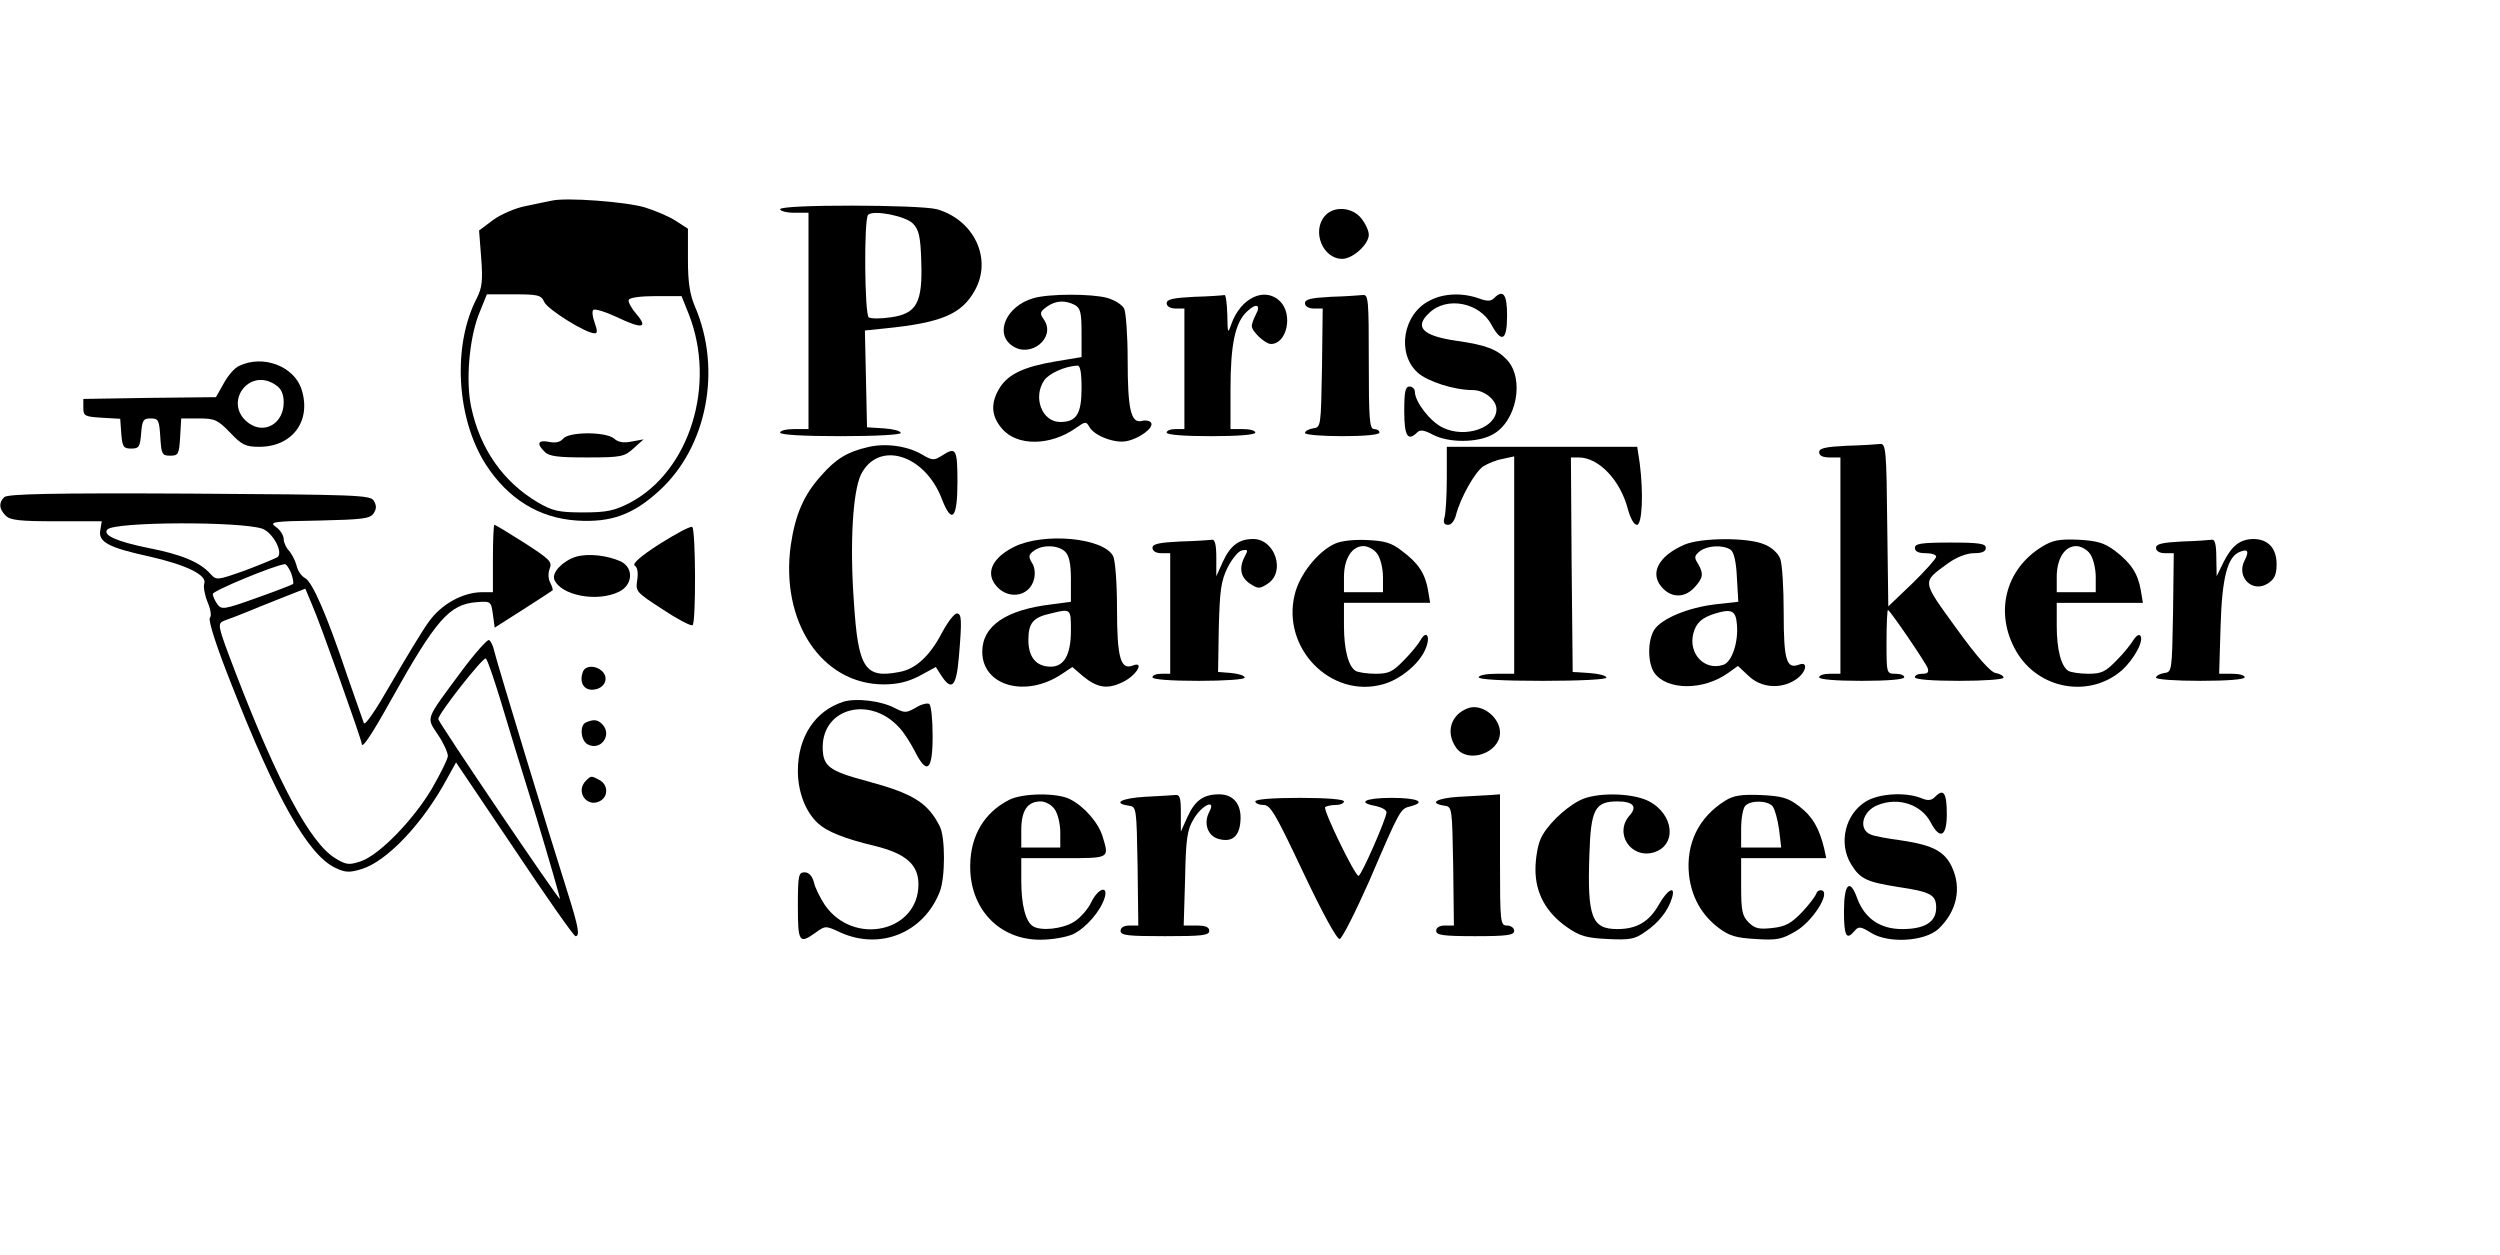 <?xml version="1.0" standalone="no"?>
<!DOCTYPE svg PUBLIC "-//W3C//DTD SVG 20010904//EN"
        "http://www.w3.org/TR/2001/REC-SVG-20010904/DTD/svg10.dtd">
<svg version="1.0" xmlns="http://www.w3.org/2000/svg"
     width="705pt" height="354pt" viewBox="0 0 705 354"
     preserveAspectRatio="xMidYMid meet">

    <g transform="translate(0,354) scale(0.1,-0.1)"
       fill="#000000" stroke="none">
        <path d="M1555 2974 c-11 -2 -43 -9 -72 -15 -28 -5 -70 -23 -92 -39 l-40 -30
6 -78 c5 -64 2 -84 -12 -112 -70 -134 -58 -340 25 -470 63 -97 150 -151 257
-158 97 -6 159 17 233 85 134 123 176 341 100 518 -15 35 -20 69 -20 133 l0
87 -34 22 c-18 12 -58 29 -87 38 -53 16 -224 29 -264 19z m-20 -286 c10 -21
117 -88 142 -88 8 0 8 7 0 30 -6 16 -8 32 -4 36 4 4 34 -5 66 -20 71 -34 90
-32 56 8 -14 16 -24 34 -22 40 2 7 34 11 77 11 l72 0 20 -50 c79 -200 3 -444
-166 -533 -43 -22 -64 -27 -131 -27 -70 0 -86 4 -128 28 -98 58 -163 151 -188
268 -16 73 -6 192 21 262 l23 57 76 0 c69 0 77 -2 86 -22z"/>
        <path d="M1588 2303 c-8 -10 -22 -13 -40 -9 -31 6 -36 -5 -12 -28 12 -13 38
-16 119 -16 97 0 106 2 132 26 l28 25 -33 -6 c-23 -5 -39 -2 -50 8 -23 20
-127 20 -144 0z"/>
        <path d="M2200 2950 c0 -5 18 -10 40 -10 l40 0 0 -305 0 -305 -40 0 c-22 0
-40 -4 -40 -10 0 -6 63 -10 170 -10 100 0 170 4 170 9 0 6 -21 11 -47 13 l-48
3 -3 137 -3 136 58 6 c158 16 215 40 252 107 50 89 -2 199 -107 229 -49 13
-442 14 -442 0z m374 -40 c17 -17 22 -36 24 -108 4 -116 -13 -147 -87 -157
-27 -4 -55 -4 -61 0 -12 7 -14 277 -2 289 14 15 105 -3 126 -24z"/>
        <path d="M3737 2932 c-39 -43 -7 -122 48 -122 30 0 75 41 75 68 0 11 -9 31
-21 46 -25 32 -77 36 -102 8z"/>
        <path d="M2914 2699 c-77 -22 -111 -101 -58 -135 51 -34 121 23 89 73 -14 20
-13 23 7 38 26 18 51 19 79 5 16 -9 19 -22 19 -79 l0 -68 -72 -12 c-90 -15
-135 -36 -159 -75 -26 -42 -24 -79 6 -114 42 -51 137 -50 209 1 27 19 29 19
38 3 14 -25 72 -47 105 -40 36 7 78 38 69 52 -3 5 -15 8 -26 5 -31 -8 -40 33
-40 173 0 69 -5 134 -10 144 -6 11 -27 24 -48 30 -44 12 -165 12 -208 -1z
m136 -253 c0 -73 -14 -96 -60 -96 -52 0 -78 70 -45 118 14 19 57 39 93 41 8 1
12 -18 12 -63z"/>
        <path d="M3368 2703 c-60 -3 -78 -7 -78 -18 0 -9 10 -15 25 -15 l25 0 0 -170
0 -170 -25 0 c-14 0 -25 -4 -25 -10 0 -6 48 -10 125 -10 77 0 125 4 125 10 0
6 -16 10 -35 10 l-35 0 0 111 c0 128 13 189 46 220 27 26 41 20 25 -9 -6 -12
-11 -25 -11 -31 0 -16 38 -51 54 -51 45 0 63 83 26 120 -43 43 -112 10 -138
-65 -10 -28 -10 -25 -11 28 -1 31 -4 56 -8 55 -5 -1 -43 -4 -85 -5z"/>
        <path d="M3753 2703 c-56 -3 -73 -7 -73 -18 0 -9 10 -15 25 -15 l25 0 -2 -167
c-3 -166 -3 -168 -25 -171 -13 -2 -23 -8 -23 -13 0 -5 47 -9 105 -9 63 0 105
4 105 10 0 6 -7 10 -15 10 -13 0 -15 28 -15 190 0 175 -1 190 -17 188 -10 -1
-51 -4 -90 -5z"/>
        <path d="M4031 2692 c-75 -38 -93 -149 -33 -203 28 -25 103 -49 155 -49 33 0
67 -28 67 -54 0 -52 -87 -83 -151 -52 -35 16 -79 73 -79 101 0 8 -7 15 -15 15
-12 0 -15 -14 -15 -70 0 -70 10 -86 37 -59 8 8 20 6 44 -7 44 -23 124 -23 167
0 69 36 92 157 42 211 -28 30 -59 42 -143 54 -96 14 -120 39 -76 79 49 47 142
29 175 -34 29 -53 44 -44 44 26 0 61 -11 75 -37 49 -9 -9 -20 -9 -44 0 -46 16
-99 14 -138 -7z"/>
        <path d="M674 2508 c-12 -5 -31 -27 -43 -49 l-22 -39 -187 -2 -187 -3 0 -25
c0 -23 4 -25 52 -28 l52 -3 3 -42 c3 -37 6 -42 28 -42 22 0 25 5 28 43 3 37 6
42 27 42 22 0 24 -5 27 -52 3 -49 5 -53 28 -53 23 0 25 4 28 53 l3 52 50 0
c45 0 53 -4 88 -40 33 -35 44 -40 82 -40 93 0 147 72 120 160 -20 67 -109 101
-177 68z m104 -54 c15 -10 22 -25 22 -49 0 -59 -54 -91 -99 -58 -74 55 1 160
77 107z"/>
        <path d="M2447 2279 c-57 -13 -90 -33 -131 -80 -49 -54 -73 -109 -86 -196 -30
-216 87 -392 261 -393 40 0 69 7 102 24 l46 25 16 -25 c29 -44 42 -30 49 53 9
106 8 123 -6 123 -7 0 -26 -25 -42 -55 -34 -65 -74 -102 -120 -110 -97 -19
-116 10 -128 197 -12 167 -3 312 20 360 49 97 180 57 228 -69 28 -73 44 -56
44 47 0 95 -4 101 -44 75 -22 -14 -27 -14 -57 4 -42 24 -103 32 -152 20z"/>
        <path d="M5208 2283 c-60 -3 -78 -7 -78 -18 0 -10 10 -15 30 -15 l30 0 0 -305
0 -305 -30 0 c-16 0 -30 -4 -30 -10 0 -6 47 -10 120 -10 73 0 120 4 120 10 0
6 -11 10 -25 10 -25 0 -25 1 -25 90 0 50 2 90 4 90 5 0 105 -146 112 -164 4
-12 0 -16 -15 -16 -12 0 -21 -4 -21 -10 0 -6 48 -10 125 -10 70 0 125 4 125 9
0 5 -10 11 -22 13 -14 2 -51 43 -111 126 -99 137 -98 129 -23 184 24 17 52 28
73 28 23 0 33 5 33 15 0 12 -18 15 -100 15 -82 0 -100 -3 -100 -15 0 -10 10
-15 30 -15 17 0 30 -4 30 -10 0 -5 -30 -39 -67 -75 l-68 -65 -3 230 c-2 211
-4 230 -20 228 -9 -1 -52 -4 -94 -5z"/>
        <path d="M4080 2193 c0 -49 -3 -98 -6 -110 -5 -17 -2 -23 10 -23 9 0 18 12 22
28 12 47 53 121 77 137 13 8 37 18 55 21 l32 7 0 -307 0 -306 -50 0 c-27 0
-50 -4 -50 -10 0 -6 67 -10 180 -10 106 0 180 4 180 9 0 6 -21 11 -47 13 l-48
3 -3 303 -2 302 22 0 c57 0 118 -65 139 -147 7 -25 17 -43 25 -43 15 0 19 89
8 174 l-7 46 -268 0 -269 0 0 -87z"/>
        <path d="M12 2138 c-16 -16 -15 -33 4 -52 12 -13 40 -16 143 -16 l128 0 -4
-24 c-7 -34 22 -50 137 -75 106 -24 165 -53 156 -77 -3 -8 1 -31 9 -51 9 -21
12 -40 7 -45 -6 -6 19 -83 60 -186 126 -322 216 -482 293 -519 29 -14 41 -14
74 -4 71 21 173 128 241 254 l26 47 165 -245 c90 -135 167 -245 172 -245 13 0
8 27 -22 122 -50 157 -200 651 -207 681 -3 15 -10 30 -15 32 -4 3 -39 -36 -77
-87 -105 -142 -100 -129 -67 -180 16 -23 28 -51 28 -60 -1 -10 -21 -50 -44
-90 -52 -89 -150 -190 -202 -207 -33 -11 -41 -10 -72 9 -70 43 -161 212 -280
521 -53 139 -53 140 -32 149 12 4 46 17 75 29 28 12 75 30 102 41 l51 20 20
-48 c20 -44 139 -379 139 -389 0 -17 27 23 81 120 129 231 166 273 244 279 39
3 40 2 45 -35 l5 -37 80 51 c44 28 82 53 83 54 2 2 -1 11 -6 21 -6 11 -7 27
-2 40 8 20 0 27 -71 73 -44 28 -82 51 -85 51 -2 0 -4 -43 -4 -95 l0 -95 -32 0
c-55 -1 -115 -35 -150 -85 -18 -25 -65 -103 -105 -172 -43 -75 -74 -121 -77
-112 -3 8 -24 68 -47 134 -57 170 -98 264 -119 275 -10 5 -21 21 -24 36 -4 15
-14 33 -21 41 -8 8 -15 23 -15 33 0 10 -10 26 -22 34 -20 14 -10 16 122 18
123 3 144 5 154 21 8 12 8 22 0 35 -10 16 -48 17 -520 20 -388 2 -513 -1 -522
-10z m728 -89 c29 -11 59 -65 43 -80 -5 -3 -45 -20 -90 -37 -82 -29 -82 -29
-100 -10 -29 33 -83 55 -176 73 -88 18 -129 36 -114 52 22 22 375 23 437 2z
m81 -125 c5 -15 8 -29 5 -31 -2 -2 -48 -20 -102 -39 -92 -33 -99 -34 -111 -18
-7 10 -13 23 -13 29 0 9 174 81 203 84 4 1 12 -11 18 -25z m589 -354 c17 -58
63 -208 102 -333 38 -126 68 -230 67 -232 -4 -3 -342 497 -343 507 -2 13 128
178 134 171 5 -4 22 -55 40 -113z"/>
        <path d="M1860 2006 c-53 -34 -78 -56 -70 -61 8 -5 10 -20 7 -41 -5 -32 -3
-34 71 -82 42 -28 80 -48 85 -45 10 6 9 271 -1 277 -5 3 -46 -19 -92 -48z"/>
        <path d="M2860 1998 c-58 -29 -79 -68 -56 -103 32 -48 99 -41 112 12 4 15 2
35 -6 46 -10 17 -10 23 6 34 24 18 69 16 88 -3 11 -11 16 -34 16 -78 l0 -63
-52 -7 c-131 -15 -198 -61 -198 -134 0 -96 122 -131 224 -63 l30 20 29 -25
c41 -34 70 -39 114 -17 38 18 62 60 27 46 -34 -13 -44 23 -44 160 0 73 -5 137
-11 149 -28 52 -196 67 -279 26z m160 -236 c0 -68 -19 -102 -57 -102 -41 0
-63 27 -63 75 0 48 13 64 63 75 57 14 57 14 57 -48z"/>
        <path d="M3328 2013 c-60 -3 -78 -7 -78 -18 0 -9 10 -15 25 -15 l25 0 0 -170
0 -170 -25 0 c-14 0 -25 -4 -25 -10 0 -6 50 -10 130 -10 74 0 130 4 130 9 0 6
-17 11 -37 13 l-38 3 2 125 c3 106 6 131 25 170 13 25 31 47 41 48 16 3 17 1
8 -16 -18 -33 -13 -60 14 -78 23 -15 27 -15 50 0 51 33 21 126 -41 126 -40 0
-64 -18 -85 -63 l-19 -42 0 53 c0 36 -4 51 -12 50 -7 -1 -48 -4 -90 -5z"/>
        <path d="M3765 2007 c-49 -22 -101 -88 -114 -144 -37 -151 102 -293 248 -253
49 13 104 58 121 100 15 35 3 55 -14 25 -6 -11 -27 -37 -47 -57 -32 -33 -43
-38 -80 -38 -24 0 -49 4 -56 8 -21 13 -33 61 -33 128 l0 64 121 0 122 0 -6 36
c-8 46 -27 76 -73 110 -29 23 -49 29 -98 31 -37 2 -73 -2 -91 -10z m119 -29
c9 -12 16 -42 16 -65 l0 -43 -55 0 -55 0 0 43 c0 51 22 87 55 87 13 0 31 -10
39 -22z"/>
        <path d="M4750 2004 c-76 -33 -100 -84 -60 -124 27 -27 62 -25 88 3 25 27 27
39 10 68 -11 17 -10 22 6 35 22 16 64 18 86 4 9 -6 16 -32 18 -78 l4 -69 -63
-7 c-78 -9 -153 -40 -174 -72 -19 -30 -19 -93 0 -121 35 -50 138 -51 208 -1
l28 20 30 -28 c35 -34 91 -38 132 -11 30 19 38 53 11 43 -36 -14 -44 11 -44
145 0 70 -4 139 -10 154 -6 15 -24 32 -45 40 -46 20 -179 19 -225 -1z m148
-224 c5 -50 -14 -108 -39 -115 -52 -17 -98 31 -84 88 8 31 24 45 62 57 46 14
58 8 61 -30z"/>
        <path d="M5758 1998 c-104 -64 -134 -188 -72 -295 62 -107 206 -133 298 -53
35 32 64 86 51 98 -4 4 -12 -2 -19 -13 -6 -11 -27 -37 -47 -57 -32 -33 -43
-38 -80 -38 -24 0 -49 4 -56 8 -21 13 -33 61 -33 128 l0 64 121 0 122 0 -6 36
c-8 46 -27 76 -73 111 -30 22 -49 28 -103 31 -55 2 -72 -1 -103 -20z m136 -20
c9 -12 16 -42 16 -65 l0 -43 -55 0 -55 0 0 43 c0 51 22 87 55 87 13 0 31 -10
39 -22z"/>
        <path d="M6153 2013 c-56 -3 -73 -7 -73 -18 0 -9 10 -15 25 -15 l25 0 -2 -167
c-3 -166 -3 -168 -25 -171 -13 -2 -23 -8 -23 -13 0 -5 55 -9 125 -9 77 0 125
4 125 10 0 6 -16 10 -36 10 l-36 0 4 133 c4 137 19 198 55 211 22 9 26 1 13
-24 -25 -47 22 -94 66 -65 18 12 24 24 24 54 0 45 -24 71 -66 71 -37 -1 -60
-18 -84 -66 l-19 -39 -1 53 c0 36 -4 51 -12 50 -7 -1 -46 -4 -85 -5z"/>
        <path d="M1624 1970 c-37 -12 -68 -44 -61 -64 18 -45 120 -65 182 -35 40 19
43 68 5 86 -38 17 -91 23 -126 13z"/>
        <path d="M1644 1646 c-11 -28 1 -51 25 -51 32 0 49 28 32 49 -17 20 -50 21
-57 2z"/>
        <path d="M2378 1561 c-80 -26 -128 -99 -128 -195 0 -60 22 -116 57 -148 25
-23 74 -43 158 -63 90 -22 125 -53 125 -109 0 -134 -183 -175 -264 -58 -13 20
-28 49 -31 65 -5 17 -14 27 -26 27 -17 0 -19 -8 -19 -95 0 -103 4 -108 50 -75
28 20 28 20 71 0 112 -50 234 0 279 115 16 40 16 155 0 185 -34 67 -75 92
-204 127 -109 29 -126 42 -126 97 1 111 135 144 216 54 12 -12 31 -42 43 -65
35 -70 51 -57 51 41 0 47 -4 88 -10 91 -5 3 -23 -1 -38 -11 -27 -15 -31 -15
-60 0 -39 20 -108 28 -144 17z"/>
        <path d="M4140 1543 c-49 -18 -64 -68 -34 -111 32 -47 124 -16 124 42 0 43
-51 83 -90 69z"/>
        <path d="M1653 1503 c-19 -7 -16 -51 4 -62 37 -20 71 27 41 57 -13 13 -24 14
-45 5z"/>
        <path d="M1652 1338 c-30 -30 3 -77 40 -57 24 13 23 46 -1 59 -24 13 -24 13
-39 -2z"/>
        <path d="M5458 1294 c-11 -12 -21 -13 -42 -4 -45 17 -118 12 -154 -10 -59 -36
-78 -118 -42 -177 25 -41 43 -50 131 -64 94 -14 109 -22 109 -59 0 -40 -32
-60 -96 -60 -62 0 -105 30 -126 85 -21 60 -38 44 -38 -35 0 -70 7 -83 30 -55
11 13 17 13 47 -6 49 -30 150 -24 189 11 52 49 67 115 38 176 -21 44 -55 61
-142 74 -38 5 -76 12 -85 16 -38 14 -26 67 19 84 58 23 123 1 149 -50 26 -49
45 -39 45 24 0 60 -9 73 -32 50z"/>
        <path d="M2845 1284 c-70 -36 -108 -101 -109 -184 -2 -122 81 -210 197 -210
34 0 74 7 94 16 36 18 76 64 88 102 11 37 -19 27 -38 -13 -9 -19 -31 -44 -49
-55 -33 -20 -93 -26 -115 -12 -21 13 -33 61 -33 128 l0 64 120 0 c130 0 128
-1 110 59 -11 39 -51 86 -92 107 -36 19 -135 18 -173 -2z m129 -26 c9 -12 16
-42 16 -65 l0 -43 -55 0 -55 0 0 49 c0 55 17 81 55 81 13 0 31 -10 39 -22z"/>
        <path d="M3228 1293 c-65 -4 -92 -18 -45 -25 22 -3 22 -5 25 -170 l2 -168 -25
0 c-16 0 -25 -6 -25 -15 0 -13 21 -15 125 -15 104 0 125 2 125 15 0 11 -11 15
-36 15 l-36 0 4 133 c2 111 6 138 24 167 23 40 65 59 44 20 -17 -32 -4 -68 27
-76 37 -10 58 7 61 50 4 47 -19 76 -60 76 -44 0 -68 -17 -89 -63 l-19 -42 0
53 c0 44 -3 52 -17 50 -10 -1 -48 -3 -85 -5z"/>
        <path d="M4113 1293 c-62 -4 -85 -18 -40 -25 22 -3 22 -5 25 -170 l2 -168 -25
0 c-16 0 -25 -6 -25 -15 0 -12 19 -15 110 -15 91 0 110 3 110 15 0 8 -9 15
-20 15 -19 0 -20 7 -20 185 l0 185 -27 -2 c-16 -1 -56 -3 -90 -5z"/>
        <path d="M4455 1283 c-45 -23 -96 -74 -111 -110 -8 -18 -14 -56 -14 -85 0 -67
30 -121 88 -162 37 -26 55 -31 115 -34 62 -3 77 -1 106 20 38 25 66 61 76 96
11 36 -12 25 -37 -19 -27 -48 -62 -69 -117 -69 -72 0 -85 33 -79 208 4 129 15
152 79 152 44 0 57 -14 35 -39 -45 -50 2 -123 67 -105 67 20 58 108 -14 145
-48 24 -150 25 -194 2z"/>
        <path d="M4865 1282 c-75 -47 -111 -121 -102 -209 7 -62 35 -113 84 -150 29
-22 49 -28 104 -31 60 -4 74 -1 113 22 47 27 98 107 74 115 -7 2 -14 -2 -16
-9 -3 -8 -21 -32 -41 -53 -30 -31 -46 -40 -83 -44 -37 -4 -49 -2 -67 16 -18
18 -21 33 -21 101 l0 80 120 0 120 0 -6 28 c-14 57 -33 90 -70 118 -31 24 -48
29 -108 32 -56 2 -77 -1 -101 -16z m134 -16 c6 -8 14 -37 18 -65 l6 -51 -57 0
-56 0 0 53 c0 29 5 58 12 65 16 16 63 15 77 -2z"/>
        <path d="M3540 1280 c0 -5 10 -10 23 -10 20 0 34 -25 112 -190 57 -120 95
-189 103 -188 7 2 44 75 83 163 88 205 88 204 116 211 47 12 21 24 -52 24 -76
0 -100 -13 -45 -23 17 -4 30 -11 30 -18 0 -16 -71 -179 -79 -179 -10 0 -101
187 -94 194 4 3 17 6 30 6 13 0 23 5 23 10 0 6 -48 10 -125 10 -77 0 -125 -4
-125 -10z"/>
    </g>
</svg>
